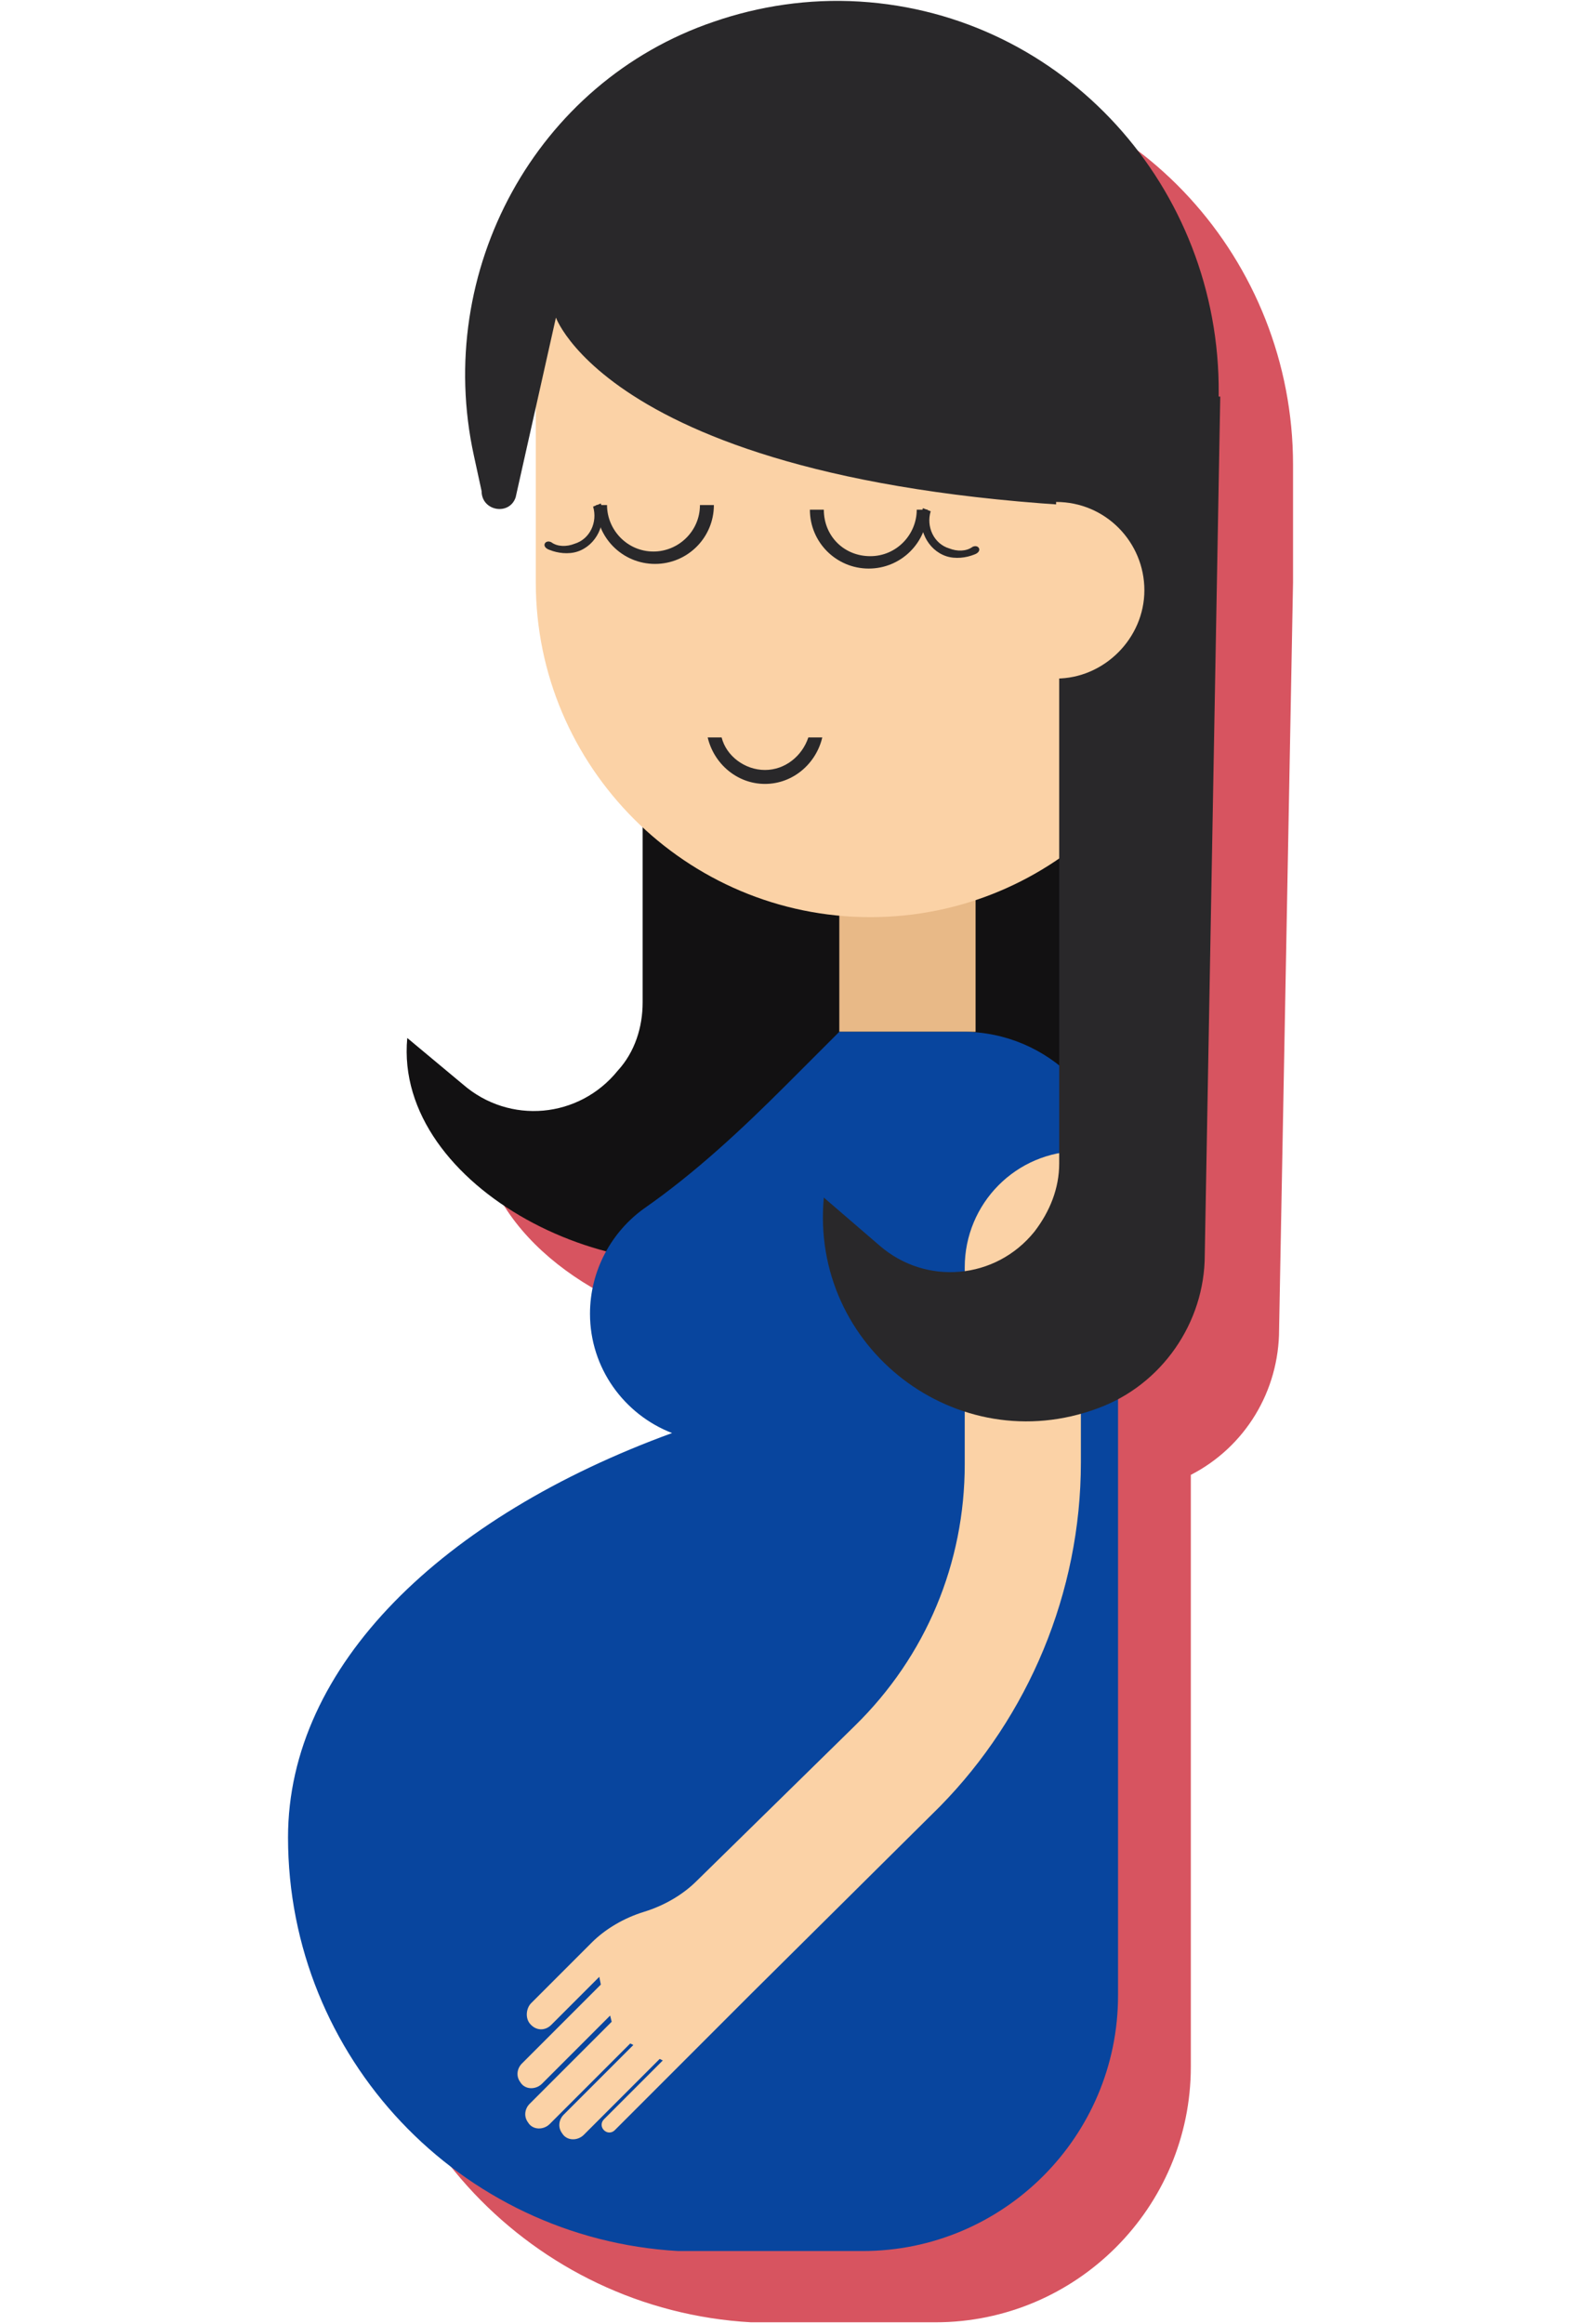 <?xml version="1.0" encoding="utf-8"?>
<!-- Generator: Adobe Illustrator 21.0.2, SVG Export Plug-In . SVG Version: 6.00 Build 0)  -->
<svg version="1.1" id="master-artboard" xmlns="http://www.w3.org/2000/svg" xmlns:xlink="http://www.w3.org/1999/xlink" x="0px"
	 y="0px" viewBox="0 0 103 150" style="enable-background:new 0 0 103 150;" xml:space="preserve">
<style type="text/css">
	.st0{fill:#D75460;}
	.st1{fill:#121112;}
	.st2{fill:#E8B987;}
	.st3{fill:#FBD2A6;}
	.st4{fill:#29282A;}
	.st5{fill:#08459E;}
</style>
<path class="st0" d="M83.5,30.3V30c0-13.2-10.1-24.4-23.3-25.2C57,4.6,53.8,5,50.8,6C39.3,10,32.8,22.2,35.4,34l0.5,2.3
	c0,1.3,1.8,1.6,2.2,0.4l1.3-6v11.6c0,6.2,2.6,11.8,6.8,15.7v11.4c0,1.6-0.5,3.2-1.6,4.4l0,0c-2.5,3.1-7,3.5-10,0.9L31,71.7
	c-0.6,6.5,5.8,11.9,12.8,13.7c-0.7,1.2-1,2.6-1,4c0,3.5,2.2,6.5,5.3,7.7c-14.8,5.4-24.8,15-24.8,26.1c0,14.2,11.1,25.9,25.2,26.7v0
	h0.4c0.4,0,0.8,0,1.2,0s0.8,0,1.2,0h9.1c9.1,0,16.5-7.4,16.5-16.5V95.2c3.5-1.8,5.7-5.4,5.7-9.4l0.9-48.2l0,0l0,0L83.5,30.3
	L83.5,30.3z"/>
<path class="st1" d="M75.7,76.3V14.8H41.5v49.9c0,1.6-0.5,3.2-1.6,4.4l0,0c-2.5,3.1-7,3.5-10,0.9L26.3,67
	c-0.9,9.7,13.8,17,22.9,13.6H44c2.2-0.8,5.6-2.4,8.2-4.3H75.7z"/>
<path class="st2" d="M54.2,53.3H63v13.3h-8.8V53.3z"/>
<path class="st3" d="M77.8,22.8l-37.5-6.2l-5.7,1.3v19.7c0,11.9,9.7,21.6,21.6,21.6c11.8,0,21.4-9.5,21.6-21.3
	C77.8,37.9,77.8,22.8,77.8,22.8z"/>
<path class="st4" d="M59.2,32.9c0,1.6-1.3,3-3,3c-1.7,0-3-1.3-3-3h-0.9c0,2.1,1.7,3.8,3.8,3.8c2.1,0,3.8-1.7,3.8-3.8H59.2z"/>
<path class="st4" d="M62.8,35.3c-0.4,0.3-1,0.3-1.5,0.1c-1-0.3-1.5-1.4-1.2-2.4l-0.5-0.2c-0.4,1.3,0.3,2.7,1.5,3.1
	c0.6,0.2,1.3,0.1,1.8-0.1C63.5,35.6,63.2,35.1,62.8,35.3z"/>
<path class="st4" d="M39.2,32.6c0,1.6,1.3,3,3,3c1.6,0,3-1.3,3-3h0.9c0,2.1-1.7,3.8-3.8,3.8c-2.1,0-3.8-1.7-3.8-3.8H39.2z"/>
<path class="st4" d="M35.6,35c0.4,0.3,1,0.3,1.5,0.1c1-0.3,1.5-1.4,1.2-2.4l0.5-0.2c0.4,1.3-0.3,2.7-1.5,3.1
	c-0.6,0.2-1.3,0.1-1.8-0.1C34.9,35.3,35.2,34.8,35.6,35z"/>
<path class="st5" d="M54.2,66.6L50.8,70c-2.9,2.9-5.9,5.7-9.2,8c-2.1,1.5-3.5,4-3.5,6.8c0,3.5,2.2,6.5,5.3,7.7
	c-14.8,5.4-24.8,15-24.8,26.1c0,14.2,11.1,25.9,25.2,26.7v0h0.4c0.4,0,0.8,0,1.2,0s0.8,0,1.2,0h9.1c9.1,0,16.5-7.4,16.5-16.5V76.6
	c0-5.5-4.5-10-10-10L54.2,66.6L54.2,66.6z"/>
<path class="st4" d="M52.2,47.6c-0.4,1.2-1.5,2.1-2.8,2.1c-1.3,0-2.5-0.9-2.8-2.1h-0.9c0.4,1.7,1.9,3,3.7,3c1.8,0,3.3-1.3,3.7-3
	H52.2z"/>
<path class="st3" d="M69.8,94.4l0-20.1c-4.2,0-7.5,3.4-7.5,7.5v12.7c0,6.4-2.5,12.4-7.1,16.9l-10.2,10c-0.9,0.9-2.1,1.6-3.4,2l0,0
	c-1.3,0.4-2.5,1.1-3.4,2l-3.9,3.9c-0.3,0.3-0.4,0.9-0.1,1.3c0.4,0.5,1,0.5,1.4,0.1l3.1-3.1l0.1,0.5l-5.1,5.1
	c-0.3,0.3-0.4,0.8-0.1,1.2c0.3,0.5,1,0.5,1.4,0.1l4.4-4.4l0.1,0.4l-5.3,5.3c-0.3,0.3-0.4,0.8-0.1,1.2c0.3,0.5,1,0.5,1.4,0.1l5.2-5.2
	l0.2,0.1l-4.5,4.5c-0.3,0.3-0.4,0.8-0.1,1.2c0.3,0.5,1,0.5,1.4,0.1l4.9-4.9l0.2,0.1l-3.8,3.8c-0.2,0.2-0.2,0.5,0,0.7
	c0.2,0.2,0.5,0.2,0.7,0l4.1-4.1l0.4-0.4l4.3-4.3l12.2-12.1C66.4,110.8,69.8,102.8,69.8,94.4z"/>
<path class="st4" d="M78.8,25.6l-1,55.4c0,4.4-2.8,8.4-6.9,9.9l0,0c-9.1,3.4-18.6-3.9-17.7-13.6l0,0l3.6,3.1c3,2.6,7.5,2.2,10-0.9
	l0,0c1-1.3,1.6-2.8,1.6-4.4V25.2L78.8,25.6z"/>
<path class="st4" d="M55.5,0.1c-3.3-0.2-6.5,0.3-9.4,1.3c-11.5,3.9-18.1,16.1-15.5,28l0.5,2.3c0,1.3,1.8,1.6,2.2,0.4l2.6-11.6
	c0,0,4.4,12.4,42.7,12.4l0.1-7.5C78.8,12.1,68.7,0.9,55.5,0.1z"/>
<path class="st3" d="M68.2,32.4v11.4c3.1,0,5.7-2.6,5.7-5.7C73.9,35,71.4,32.4,68.2,32.4z"/>
</svg>
